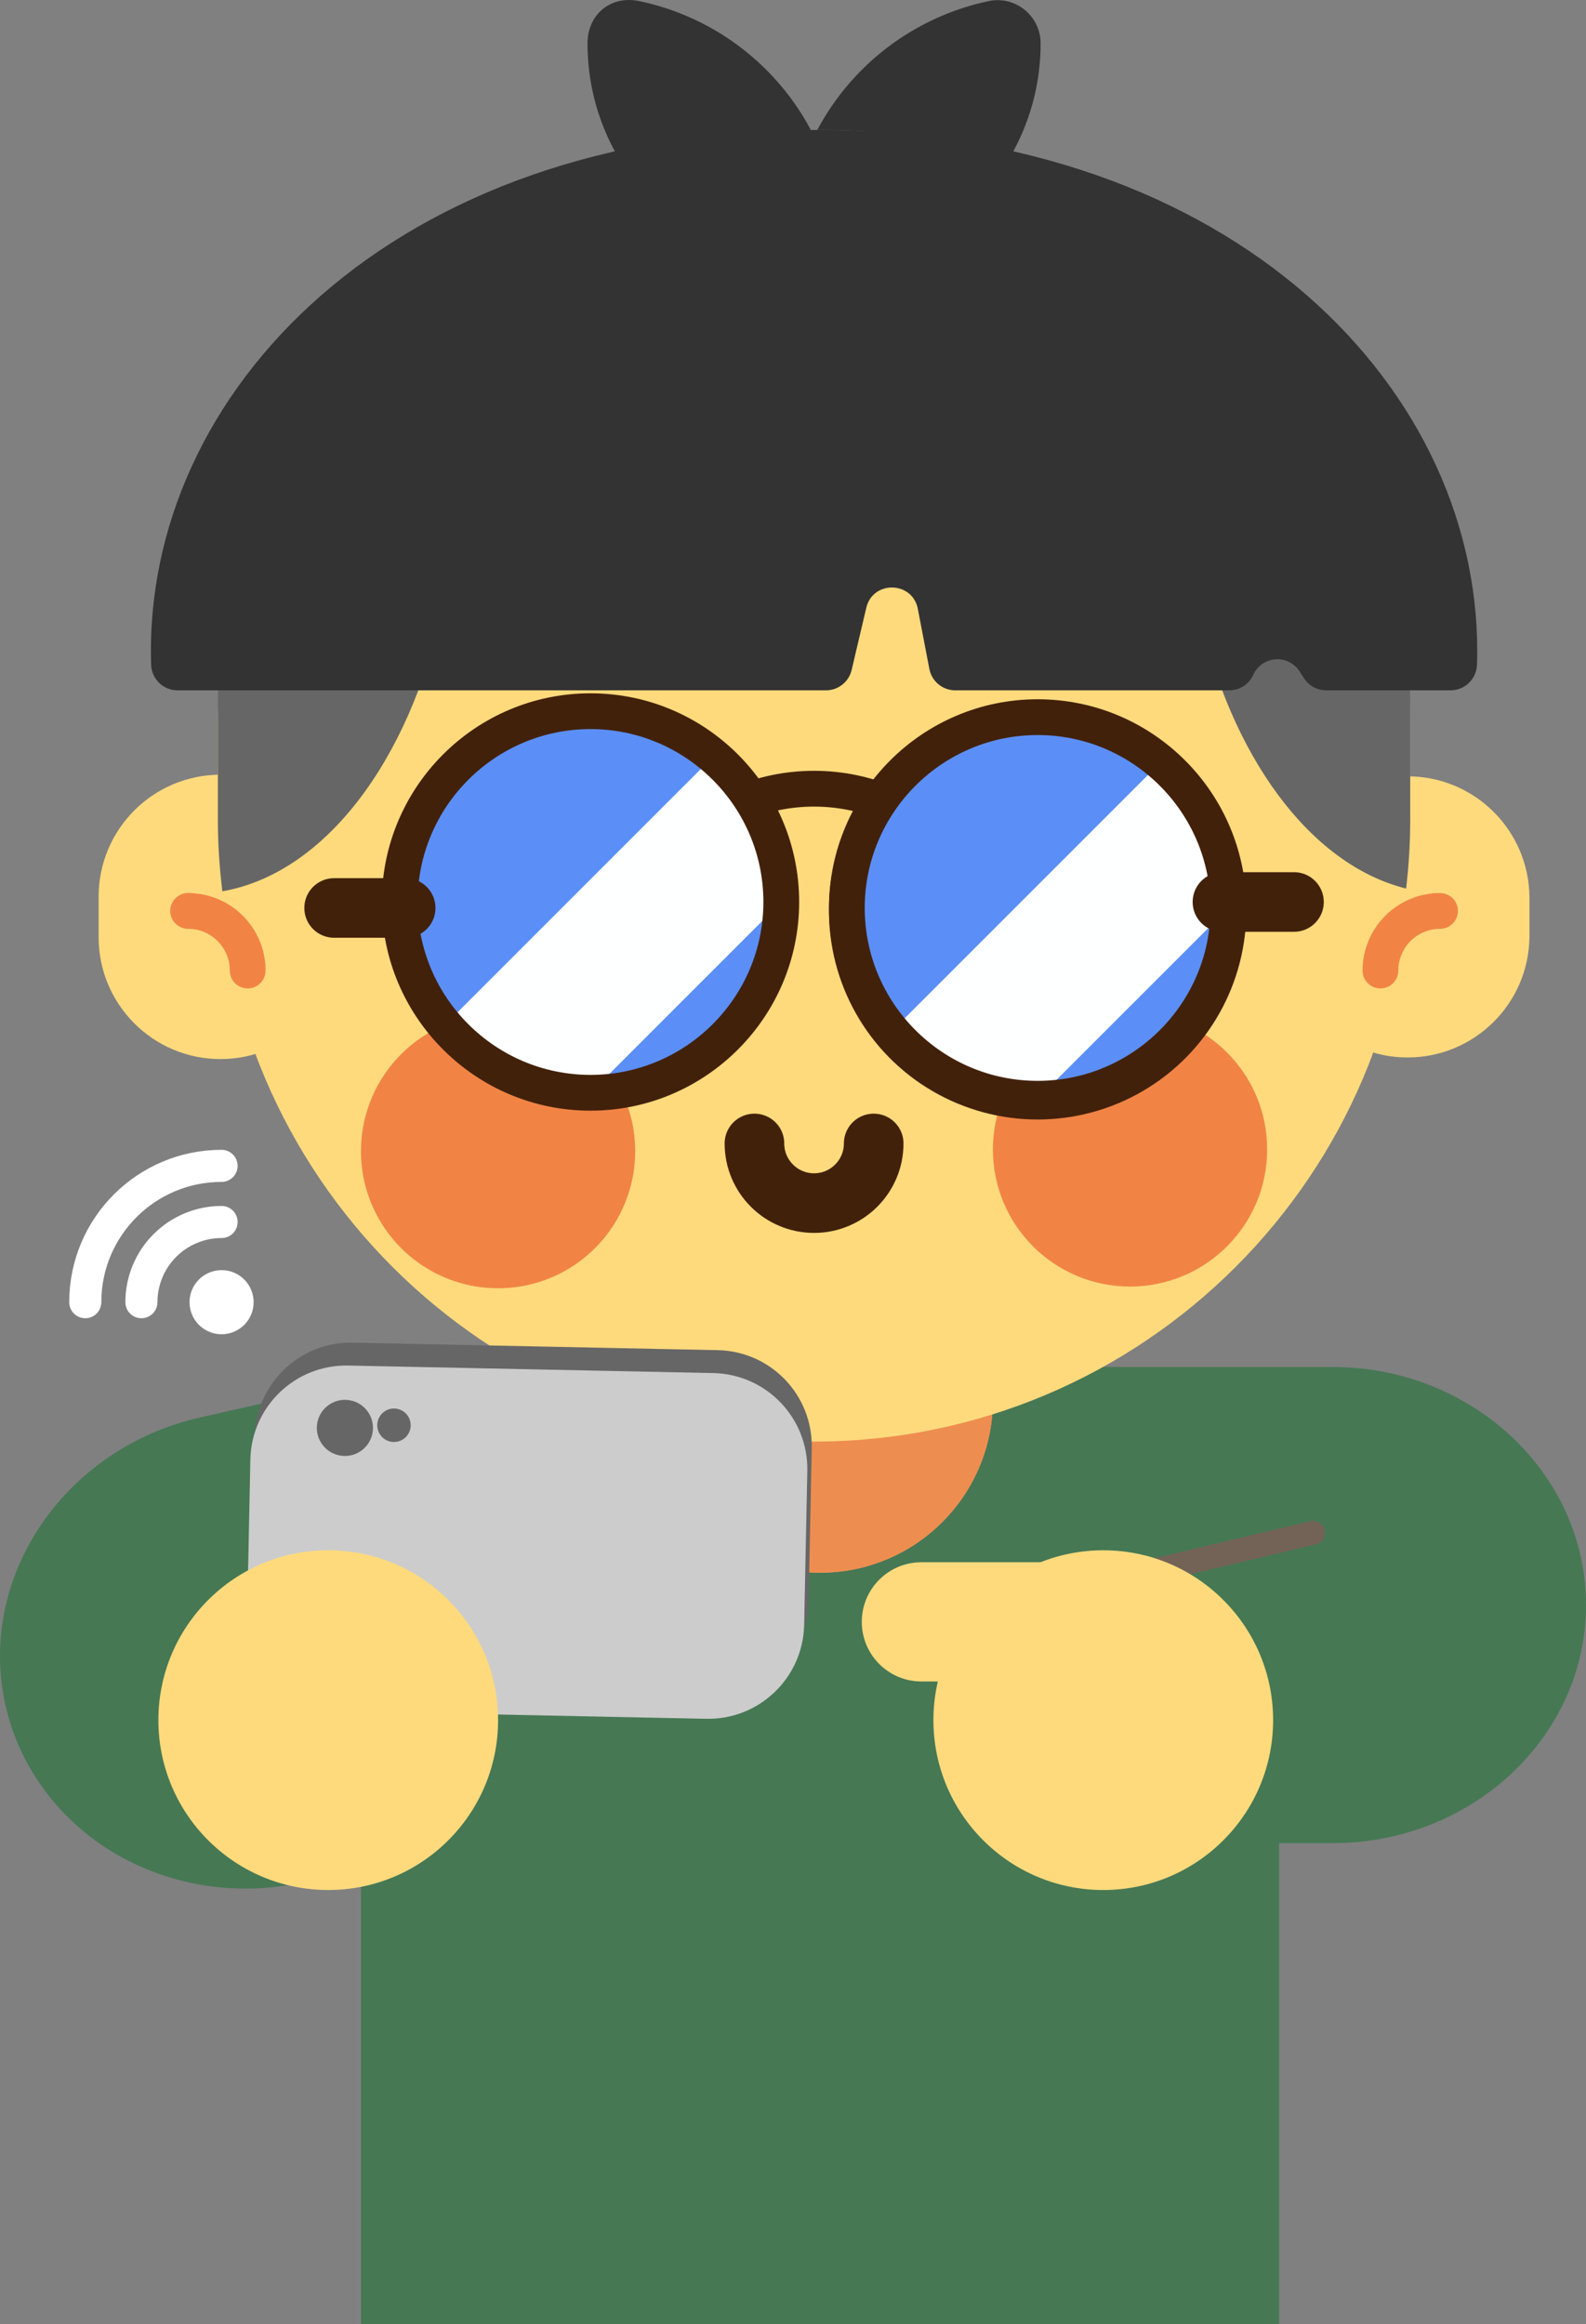 <svg version="1.1" xmlns="http://www.w3.org/2000/svg" xmlns:xlink="http://www.w3.org/1999/xlink" width="73.71" height="108" viewBox="0,0,73.71,108"><rect x="0" y="0" width="73.71" height="108" fill="#808080" stroke="none"/><g transform="translate(-204,-132)"><g data-paper-data="{&quot;isPaintingLayer&quot;:true}" fill-rule="evenodd" stroke-miterlimit="10" stroke-dasharray="" stroke-dashoffset="0" style="mix-blend-mode: normal"><path d="M263.446,240h-42.67v-26.37c0,-10.227 8.29,-18.517 18.516,-18.517h5.637c10.227,0 18.517,8.29 18.517,18.517z" data-paper-data="{&quot;origPos&quot;:null}" fill="#467854" stroke="none" stroke-width="1" stroke-linecap="butt" stroke-linejoin="miter"/><path d="M265.932,217.656h-14.22c-2.934,-0.001 -5.359,-2.289 -5.531,-5.218c-0.171,-2.929 1.97,-5.485 4.885,-5.828h-0.102c-3.031,-0.041 -5.468,-2.51 -5.468,-5.542c0,-3.032 2.436,-5.501 5.468,-5.542h14.968c6.495,0 11.778,4.964 11.778,11.065c0,6.1 -5.283,11.064 -11.778,11.064" fill="#467854" stroke="none" stroke-width="1" stroke-linecap="butt" stroke-linejoin="miter"/><path d="M255.769,205.433l9.256,-2.204" fill="none" stroke="#736357" stroke-width="1.108" stroke-linecap="round" stroke-linejoin="round"/><path d="M215.41,219.765c-2.018,0.006 -4.005,-0.499 -5.776,-1.467c-2.748,-1.51 -4.708,-4.078 -5.377,-7.043c-1.343,-5.95 2.717,-11.955 9.052,-13.385l13.871,-3.133c2.867,-0.657 5.747,1.04 6.562,3.866c0.815,2.826 -0.72,5.796 -3.497,6.766l0.098,-0.022c1.943,-0.467 3.987,0.148 5.349,1.61c1.362,1.462 1.832,3.544 1.23,5.449c-0.602,1.905 -2.184,3.339 -4.139,3.752l-14.6,3.297c-0.921,0.207 -1.852,0.31 -2.773,0.31" fill="#467854" stroke="none" stroke-width="1" stroke-linecap="butt" stroke-linejoin="miter"/><path d="M250.146,197.053c0,4.438 -3.597,8.035 -8.035,8.035c-4.438,0 -8.035,-3.597 -8.035,-8.035c0,-4.438 3.597,-8.035 8.035,-8.035c4.438,0 8.035,3.597 8.035,8.035" fill="#e7a675" stroke="none" stroke-width="1" stroke-linecap="butt" stroke-linejoin="miter"/><path d="M250.146,197.053c0,4.438 -3.597,8.035 -8.035,8.035c-4.438,0 -8.035,-3.597 -8.035,-8.035c0,-4.438 3.597,-8.035 8.035,-8.035c4.438,0 8.035,3.597 8.035,8.035" fill="#ee8d50" stroke="none" stroke-width="1" stroke-linecap="butt" stroke-linejoin="miter"/><path d="M241.834,198.992c-15.303,0 -27.708,-12.405 -27.708,-27.707v-5.542c0,-15.303 12.405,-27.708 27.708,-27.708c15.302,0 27.708,12.405 27.708,27.708v5.542c0,15.302 -12.406,27.707 -27.708,27.707" data-paper-data="{&quot;origPos&quot;:null}" fill="#ffda7c" stroke="none" stroke-width="1" stroke-linecap="butt" stroke-linejoin="miter"/><path d="M233.521,185.416c0.029,2.296 -1.179,4.429 -3.163,5.586c-1.983,1.156 -4.436,1.156 -6.419,0c-1.983,-1.156 -3.192,-3.29 -3.163,-5.586c0.044,-3.488 2.884,-6.293 6.372,-6.293c3.489,0 6.329,2.805 6.372,6.293M262.892,185.416c0,3.52 -2.853,6.373 -6.373,6.373c-3.52,0 -6.373,-2.853 -6.373,-6.373c0,-3.52 2.853,-6.373 6.373,-6.373c3.52,0 6.373,2.853 6.373,6.373" fill="#f18445" stroke="none" stroke-width="1" stroke-linecap="butt" stroke-linejoin="miter"/><path d="M241.834,138.33c1.605,-3.227 4.6,-5.541 8.127,-6.281c1.239,-0.257 2.402,0.7 2.402,1.965c0,5.816 -4.714,10.53 -10.529,10.53c-5.815,0 -10.529,-4.714 -10.529,-10.529c0,-1.348 1.082,-2.24 2.402,-1.965c3.527,0.739 6.522,3.053 8.127,6.28" fill="#333333" stroke="none" stroke-width="1" stroke-linecap="butt" stroke-linejoin="miter"/><path d="M208.584,175.553v-1.887c0,-3.128 2.536,-5.664 5.664,-5.664c3.128,0 5.664,2.536 5.664,5.664v1.887c0,3.128 -2.536,5.664 -5.664,5.664c-3.128,0 -5.664,-2.536 -5.664,-5.664M263.756,175.553v-1.887c0.041,-3.099 2.565,-5.589 5.663,-5.589c3.099,0 5.622,2.49 5.663,5.589v1.887c-0.041,3.099 -2.565,5.589 -5.663,5.589c-3.099,0 -5.622,-2.49 -5.663,-5.589" data-paper-data="{&quot;origPos&quot;:null}" fill="#ffda7c" stroke="none" stroke-width="1" stroke-linecap="butt" stroke-linejoin="miter"/><path d="M259.068,143.335c6.379,4.995 10.472,12.696 10.472,21.342v5.453c0,1.071 -0.069,2.125 -0.19,3.163c-4.489,-1.121 -8.172,-6.183 -9.65,-12.943c-1.278,0.723 -2.722,1.103 -4.19,1.102c-2.615,0.006 -5.086,-1.198 -6.694,-3.26c-1.543,1.979 -3.964,-9.074 -6.694,-9.074c-2.731,0 -5.151,11.054 -6.694,9.074c-1.608,2.063 -4.079,3.266 -6.694,3.261c-1.469,0.001 -2.913,-0.379 -4.191,-1.103c-1.539,7.04 -5.469,12.247 -10.209,13.07c-0.132,-1.08 -0.208,-2.176 -0.208,-3.29v-5.453c0,-6.19 2.099,-11.895 5.629,-16.472c5.389,-6.222 13.407,-10.17 22.367,-10.17c6.059,-0.013 11.976,1.838 16.948,5.3" fill="#666666" stroke="none" stroke-width="1" stroke-linecap="butt" stroke-linejoin="miter"/><path d="M270.927,174.333c-0.735,-0 -1.44,0.291 -1.959,0.811c-0.52,0.52 -0.812,1.224 -0.812,1.959M212.741,174.333c1.53,0 2.77,1.24 2.77,2.77" fill="none" stroke="#f18445" stroke-width="1.662" stroke-linecap="round" stroke-linejoin="round"/><path d="M263.169,211.938c0,4.359 -3.534,7.894 -7.894,7.894c-4.359,0 -7.894,-3.534 -7.894,-7.894c0,-4.359 3.534,-7.894 7.894,-7.894c4.359,0 7.894,3.534 7.894,7.894" data-paper-data="{&quot;origPos&quot;:null}" fill="#ffda7c" stroke="none" stroke-width="1" stroke-linecap="butt" stroke-linejoin="miter"/><path d="M251.532,177.519h-1.663c0,-4.43 -3.605,-8.035 -8.035,-8.035c-4.43,0 -8.035,3.604 -8.035,8.035h-1.663c0,-5.347 4.35,-9.698 9.698,-9.698c5.347,0 9.698,4.35 9.698,9.698" fill="#42210b" stroke="none" stroke-width="1" stroke-linecap="butt" stroke-linejoin="miter"/><path d="M240.31,173.917c0,4.897 -3.97,8.867 -8.867,8.867c-4.897,0 -8.867,-3.97 -8.867,-8.867c0,-4.897 3.97,-8.867 8.867,-8.867c4.897,0 8.867,3.97 8.867,8.867" fill="#5b8ff7" stroke="none" stroke-width="1" stroke-linecap="butt" stroke-linejoin="miter"/><path d="M231.166,183.059c-2.611,0.001 -5.089,-1.151 -6.77,-3.148l12.488,-12.487c1.998,1.681 3.15,4.159 3.149,6.77l-8.867,8.866" fill="#feffff" stroke="none" stroke-width="1" stroke-linecap="butt" stroke-linejoin="miter"/><path d="M231.443,165.882c-4.43,0 -8.035,3.604 -8.035,8.035c0,4.43 3.605,8.035 8.035,8.035c4.43,0 8.036,-3.605 8.036,-8.035c0,-4.43 -3.605,-8.035 -8.036,-8.035M231.443,183.615c-5.347,0 -9.697,-4.35 -9.697,-9.698c0,-5.347 4.35,-9.698 9.697,-9.698c5.348,0 9.698,4.35 9.698,9.698c0,5.347 -4.35,9.698 -9.698,9.698" fill="#42210b" stroke="none" stroke-width="1" stroke-linecap="butt" stroke-linejoin="miter"/><path d="M261.09,174.194c0.048,3.199 -1.631,6.176 -4.394,7.79c-2.763,1.614 -6.181,1.614 -8.944,0c-2.763,-1.614 -4.442,-4.591 -4.394,-7.79c0.052,-4.86 4.006,-8.773 8.867,-8.773c4.86,0 8.815,3.913 8.867,8.773z" fill="none" stroke="#42210b" stroke-width="1.662" stroke-linecap="butt" stroke-linejoin="miter"/><path d="M261.09,174.194c0.048,3.199 -1.631,6.176 -4.394,7.79c-2.763,1.614 -6.181,1.614 -8.944,0c-2.763,-1.614 -4.442,-4.591 -4.394,-7.79c0.052,-4.86 4.006,-8.773 8.867,-8.773c4.86,0 8.815,3.913 8.867,8.773" fill="#5b8ff7" stroke="none" stroke-width="1" stroke-linecap="butt" stroke-linejoin="miter"/><path d="M252.224,183.059c-2.611,0.001 -5.089,-1.151 -6.77,-3.148l12.488,-12.487c1.998,1.681 3.15,4.159 3.149,6.77l-8.867,8.866" fill="#feffff" stroke="none" stroke-width="1" stroke-linecap="butt" stroke-linejoin="miter"/><path d="M252.224,166.159c-4.43,0 -8.035,3.604 -8.035,8.035c0,4.43 3.605,8.035 8.035,8.035c4.43,0 8.036,-3.605 8.036,-8.035c0,-4.43 -3.605,-8.035 -8.036,-8.035M252.224,183.892c-5.347,0 -9.697,-4.35 -9.697,-9.698c0,-5.347 4.35,-9.698 9.697,-9.698c5.348,0 9.698,4.35 9.698,9.698c0,5.347 -4.35,9.698 -9.698,9.698" fill="#42210b" stroke="none" stroke-width="1" stroke-linecap="butt" stroke-linejoin="miter"/><path d="M264.139,175.302h-3.325c-0.765,0 -1.385,-0.62 -1.385,-1.385c0,-0.765 0.62,-1.385 1.385,-1.385h3.325c0.765,0 1.385,0.62 1.385,1.385c0,0.765 -0.62,1.385 -1.385,1.385M222.854,175.58h-3.325c-0.765,0 -1.385,-0.62 -1.385,-1.385c0,-0.765 0.62,-1.385 1.385,-1.385h3.325c0.765,0 1.385,0.62 1.385,1.385c0,0.765 -0.62,1.385 -1.385,1.385" fill="#42210b" stroke="none" stroke-width="1" stroke-linecap="butt" stroke-linejoin="miter"/><path d="M244.605,185.139c0,1.53 -1.241,2.771 -2.771,2.771c-1.53,0 -2.771,-1.241 -2.771,-2.771" fill="none" stroke="#42210b" stroke-width="2.771" stroke-linecap="round" stroke-linejoin="miter"/><path d="M271.415,164.081h-5.78c-0.415,0 -0.802,-0.21 -1.028,-0.558l-0.214,-0.33c-0.244,-0.376 -0.675,-0.589 -1.122,-0.554c-0.447,0.034 -0.84,0.31 -1.024,0.719c-0.197,0.44 -0.635,0.723 -1.117,0.723h-12.734c-0.588,0 -1.094,-0.418 -1.204,-0.995l-0.535,-2.788c-0.25,-1.3 -2.095,-1.337 -2.397,-0.05l-0.68,2.888c-0.13,0.553 -0.624,0.945 -1.193,0.945h-30.134c-0.663,-0 -1.207,-0.526 -1.229,-1.189c-0.41,-12.679 11.266,-24.857 30.81,-24.857c19.543,0 31.22,12.177 30.81,24.857c-0.023,0.662 -0.566,1.188 -1.229,1.188z" fill="#333333" stroke="none" stroke-width="1" stroke-linecap="butt" stroke-linejoin="miter"/><path d="M256.242,210.14h-9.42c-1.53,0 -2.77,-1.24 -2.77,-2.77c0,-1.53 1.24,-2.77 2.77,-2.77h9.42c1.53,0 2.77,1.24 2.77,2.77c0,1.53 -1.24,2.77 -2.77,2.77" data-paper-data="{&quot;origPos&quot;:null}" fill="#ffda7c" stroke="none" stroke-width="1" stroke-linecap="butt" stroke-linejoin="miter"/><path d="M241.727,199.292l-0.148,7.154c-0.051,2.461 -2.087,4.415 -4.548,4.365l-16.971,-0.35c-2.462,-0.05 -4.416,-2.086 -4.366,-4.548l0.148,-7.153c0.051,-2.461 2.087,-4.415 4.548,-4.365l16.971,0.349c2.462,0.05 4.416,2.086 4.366,4.548" fill="#666666" stroke="none" stroke-width="1" stroke-linecap="butt" stroke-linejoin="miter"/><path d="M241.52,200.357l-0.147,7.153c-0.051,2.461 -2.087,4.415 -4.548,4.365l-16.971,-0.349c-2.462,-0.05 -4.416,-2.086 -4.366,-4.548l0.148,-7.154c0.051,-2.461 2.087,-4.415 4.548,-4.365l16.971,0.35c2.461,0.051 4.415,2.087 4.365,4.548" fill="#cccccc" stroke="none" stroke-width="1" stroke-linecap="butt" stroke-linejoin="miter"/><path d="M220.032,197.053c0.472,0.001 0.906,0.256 1.136,0.668c0.23,0.412 0.22,0.916 -0.027,1.318c-0.247,0.402 -0.691,0.64 -1.163,0.621c-0.71,-0.028 -1.267,-0.619 -1.253,-1.329c0.014,-0.71 0.595,-1.279 1.306,-1.278M222.303,197.456c0.283,-0.002 0.546,0.149 0.685,0.396c0.139,0.247 0.133,0.55 -0.016,0.791c-0.149,0.241 -0.417,0.382 -0.7,0.368c-0.42,-0.021 -0.748,-0.372 -0.739,-0.793c0.009,-0.421 0.35,-0.758 0.771,-0.762" fill="#666666" stroke="none" stroke-width="1" stroke-linecap="butt" stroke-linejoin="miter"/><path d="M227.149,211.938c0,4.359 -3.534,7.894 -7.894,7.894c-4.359,0 -7.894,-3.534 -7.894,-7.894c0,-4.359 3.534,-7.894 7.894,-7.894c4.359,0 7.894,3.534 7.894,7.894" data-paper-data="{&quot;origPos&quot;:null}" fill="#ffda7c" stroke="none" stroke-width="1" stroke-linecap="butt" stroke-linejoin="miter"/><path d="M214.298,194.005c-0.823,0 -1.49,-0.667 -1.49,-1.49c0,-0.823 0.667,-1.49 1.49,-1.49c0.823,0 1.49,0.667 1.49,1.49c0,0.823 -0.667,1.49 -1.49,1.49" fill="#ffffff" stroke="none" stroke-width="1" stroke-linecap="butt" stroke-linejoin="miter"/><path d="M210.572,192.515c-0,-0.988 0.392,-1.936 1.091,-2.635c0.699,-0.699 1.647,-1.092 2.635,-1.092M207.963,192.515c0,-3.499 2.836,-6.335 6.335,-6.335" fill="none" stroke="#ffffff" stroke-width="1.491" stroke-linecap="round" stroke-linejoin="miter"/></g></g></svg>